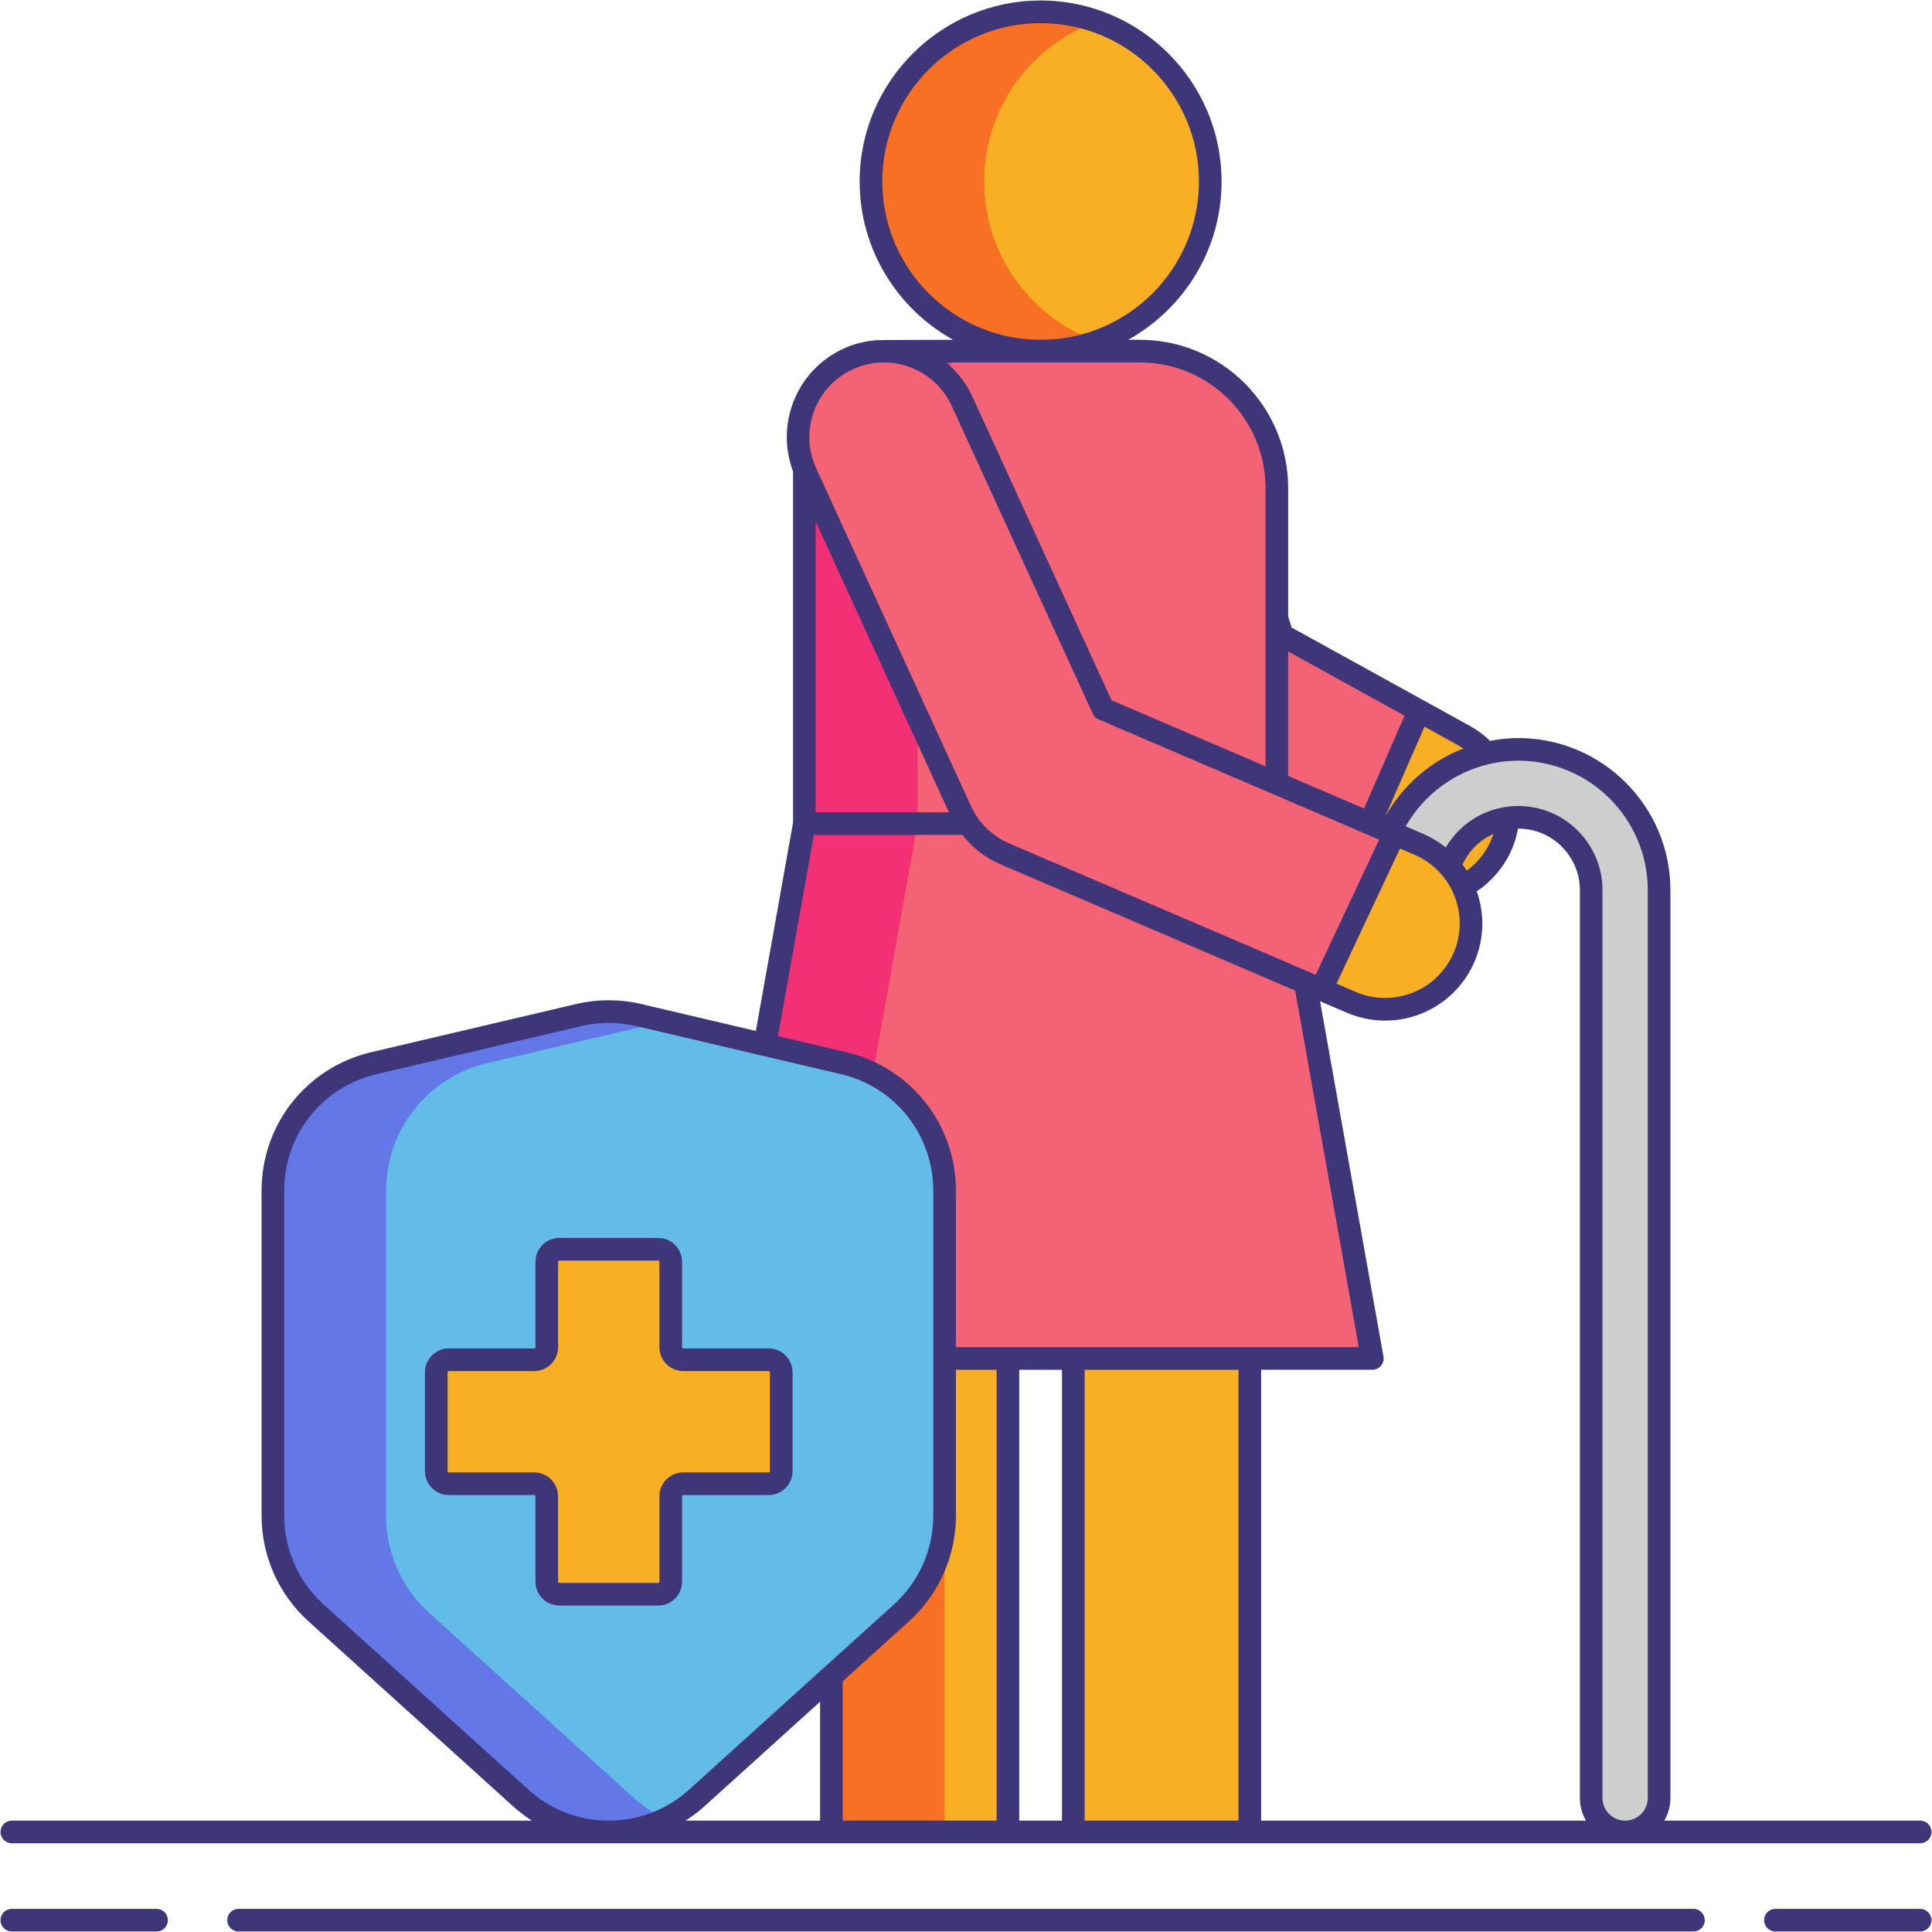 <svg id="Layer_1" height="512" viewBox="0 0 256 256" width="512" xmlns="http://www.w3.org/2000/svg"><g><g><g><path d="m188.477 118.826c-1.861 0-3.747-.457-5.491-1.419l-28.123-15.521c-2.581-1.424-4.509-3.795-5.378-6.612l-10.493-34.003c-1.854-6.009 1.513-12.383 7.522-14.237s12.383 1.513 14.237 7.522l9.139 29.612 24.1 13.3c5.506 3.039 7.505 9.965 4.467 15.471-2.077 3.762-5.968 5.887-9.98 5.887z" fill="#f46275"/></g><path d="m188.477 118.826c4.012 0 7.903-2.125 9.979-5.886 3.038-5.505 1.038-12.432-4.467-15.471l-5.953-3.285-9.159 20.955 4.109 2.268c1.744.963 3.63 1.419 5.491 1.419z" fill="#f8af23"/><g><path d="m215.34 242.742c-2.485 0-4.5-2.015-4.5-4.5v-120.291c0-5.324-4.332-9.655-9.655-9.655s-9.655 4.332-9.655 9.655v8.521c0 2.485-2.015 4.5-4.5 4.5s-4.5-2.015-4.5-4.5v-8.521c0-10.287 8.369-18.655 18.655-18.655s18.655 8.369 18.655 18.655v120.291c0 2.485-2.014 4.5-4.5 4.5z" fill="#cecece"/></g><circle cx="137.886" cy="24.047" fill="#f8af23" r="22.478"/><path d="m130.407 24.047c0-9.784 6.253-18.104 14.979-21.192-2.346-.83-4.869-1.287-7.5-1.287-12.414 0-22.478 10.064-22.478 22.479 0 12.414 10.064 22.478 22.478 22.478 2.631 0 5.154-.456 7.5-1.287-8.726-3.088-14.979-11.407-14.979-21.191z" fill="#f87023"/><path d="m169.188 109.13h-62.604v-52.711c0-5.464 4.43-9.894 9.894-9.894h34.57c10.018 0 18.14 8.122 18.14 18.14z" fill="#f46275"/><g><path d="m131.477 46.525h-15c-5.464 0-9.894 4.43-9.894 9.894v52.711h15v-52.711c.001-5.464 4.43-9.894 9.894-9.894z" fill="#f43075"/></g><path d="m181.839 180.004h-87.906l12.651-70.874h62.604z" fill="#f46275"/><g><path d="m106.584 109.13-12.651 70.874h15l12.651-70.874z" fill="#f43075"/></g><path d="m110.165 180.004h23.389v62.738h-23.389z" fill="#f8af23"/><g><path d="m110.165 180.004h15v62.738h-15z" fill="#f87023"/></g><path d="m142.218 180.004h23.389v62.738h-23.389z" fill="#f8af23"/><g><g><path d="m183.531 133.736c-1.496 0-3.017-.297-4.48-.924l-45.895-19.669c-2.598-1.113-4.688-3.153-5.865-5.722l-20.515-44.763c-2.62-5.717-.109-12.475 5.607-15.094 5.715-2.62 12.474-.109 15.094 5.607l18.685 40.77 41.86 17.94c5.78 2.477 8.457 9.171 5.98 14.951-1.851 4.317-6.054 6.904-10.471 6.904z" fill="#f46275"/></g><path d="m183.531 133.736c4.417 0 8.62-2.586 10.471-6.904 2.477-5.78-.201-12.474-5.98-14.951l-3.256-1.395-9.69 20.623 3.976 1.704c1.461.626 2.982.923 4.479.923z" fill="#f8af23"/></g></g><path d="m76.692 134.499-27.142 6.376c-7.845 1.843-13.39 8.842-13.39 16.9v43.067c0 4.908 2.077 9.586 5.718 12.877l27.142 24.54c6.611 5.977 16.674 5.977 23.285 0l27.142-24.54c3.64-3.291 5.718-7.97 5.718-12.877v-43.067c0-8.058-5.545-15.057-13.39-16.9l-27.142-6.376c-2.612-.613-5.33-.613-7.941 0z" fill="#63bce7"/><g><path d="m56.877 213.719c-3.64-3.291-5.718-7.97-5.718-12.877v-43.067c0-8.058 5.545-15.057 13.39-16.9l23.612-5.547-3.53-.829c-2.611-.613-5.329-.613-7.94 0l-27.142 6.376c-7.845 1.843-13.39 8.842-13.39 16.9v43.067c0 4.908 2.077 9.586 5.718 12.877l27.142 24.54c5.342 4.829 12.935 5.752 19.143 2.777-1.475-.707-2.873-1.629-4.143-2.777z" fill="#6377e7"/></g><path d="m101.852 180.177h-11.31c-.92 0-1.665-.746-1.665-1.665v-11.31c0-.92-.746-1.665-1.665-1.665h-13.098c-.92 0-1.665.746-1.665 1.665v11.31c0 .92-.746 1.665-1.665 1.665h-11.31c-.92 0-1.665.746-1.665 1.665v13.097c0 .92.746 1.665 1.665 1.665h11.31c.92 0 1.665.746 1.665 1.665v11.31c0 .92.746 1.665 1.665 1.665h13.096c.92 0 1.665-.746 1.665-1.665v-11.31c0-.92.746-1.665 1.665-1.665h11.31c.92 0 1.665-.746 1.665-1.665v-13.097c.002-.92-.744-1.665-1.663-1.665z" fill="#f8af23"/><g fill="#3f3679"><path d="m20.748 252.932h-19.18c-.829 0-1.5.671-1.5 1.5s.671 1.5 1.5 1.5h19.179c.829 0 1.5-.671 1.5-1.5s-.671-1.5-1.499-1.5z"/><path d="m254.432 252.932h-19.179c-.829 0-1.5.671-1.5 1.5s.671 1.5 1.5 1.5h19.179c.829 0 1.5-.671 1.5-1.5s-.672-1.5-1.5-1.5z"/><path d="m224.389 252.932h-192.778c-.829 0-1.5.671-1.5 1.5s.671 1.5 1.5 1.5h192.778c.829 0 1.5-.671 1.5-1.5s-.671-1.5-1.5-1.5z"/><path d="m1.568 244.242h108.597 23.389 8.664 23.389 88.825c.829 0 1.5-.671 1.5-1.5s-.671-1.5-1.5-1.5h-33.903c.513-.884.812-1.907.812-3v-120.291c0-11.114-9.042-20.155-20.155-20.155-1.288 0-2.557.137-3.798.378-.047-.06-.074-.13-.132-.183-.766-.71-1.622-1.328-2.542-1.835l-4.755-2.624s0 0-.001-.001l-18.813-10.382-.386-1.25c-.018-.059-.046-.111-.07-.166v-17.067c0-10.83-8.811-19.64-19.64-19.64h-1.565c7.376-4.094 12.382-11.961 12.382-20.979 0-13.222-10.757-23.979-23.979-23.979s-23.979 10.757-23.979 23.979c0 9.017 5.006 16.885 12.382 20.979 0 0-10.062.021-10.181.051-1.486.119-2.956.484-4.351 1.123-6.188 2.837-9.046 9.986-6.674 16.261v46.537l-4.928 27.607-15.181-3.566c-2.821-.662-5.804-.662-8.626 0l-27.143 6.376c-8.565 2.012-14.547 9.562-14.547 18.36v43.067c0 5.322 2.264 10.421 6.212 13.99l27.142 24.54c.779.705 1.608 1.318 2.464 1.87h-68.909c-.829 0-1.5.671-1.5 1.5s.672 1.5 1.5 1.5zm89.279-3c.856-.552 1.685-1.166 2.464-1.87l15.354-13.882v15.752zm20.818 0v-18.464l8.788-7.945c3.948-3.57 6.212-8.669 6.212-13.99v-19.338h5.389v59.738h-20.389zm29.053-59.738v59.738h-5.664v-59.738zm3 59.738v-59.738h20.389v59.738zm38.121-59.738c.444 0 .865-.197 1.15-.537s.405-.79.327-1.227l-8.402-47.069 3.547 1.519c1.619.693 3.325 1.045 5.07 1.045 5.164 0 9.815-3.067 11.851-7.813 1.318-3.076 1.328-6.382.302-9.317 1.684-1.135 3.099-2.652 4.087-4.442.671-1.216 1.123-2.516 1.375-3.865.014 0 .027-.003.04-.003 4.497 0 8.155 3.659 8.155 8.155v120.291c0 1.093.299 2.116.812 3h-43.045v-59.738h14.731zm5.592-68.244c5.01 2.147 7.34 7.971 5.193 12.981-1.562 3.642-5.131 5.995-9.093 5.995-1.337 0-2.645-.27-3.889-.803l-2.549-1.092 8.413-17.906zm6.933 2.107c-.178-.277-.375-.543-.575-.807.848-1.846 2.312-3.267 4.098-4.057-.193.588-.44 1.16-.743 1.711-.688 1.246-1.648 2.314-2.78 3.153zm23.976 2.584v120.291c0 1.654-1.346 3-3 3s-3-1.346-3-3v-120.291c0-6.151-5.004-11.155-11.155-11.155-4.003 0-7.623 2.113-9.61 5.495-.886-.709-1.87-1.321-2.963-1.789l-2.348-1.006c3.032-5.323 8.757-8.7 14.921-8.7 9.46 0 17.155 7.696 17.155 17.155zm-24.441-18.767c-4.366 1.708-8.091 4.911-10.397 9.119l5.25-12.011 4.513 2.49c.219.122.425.265.634.402zm-7.785-4.347-5.373 12.292-10.053-4.309v-16.496zm-69.207-70.79c0-11.567 9.411-20.979 20.979-20.979s20.979 9.411 20.979 20.979-9.411 20.979-20.979 20.979-20.979-9.412-20.979-20.979zm34.141 23.978c9.175 0 16.64 7.465 16.64 16.64v36.869l-20.403-8.744-18.445-40.244c-.815-1.778-2.006-3.304-3.466-4.521zm-38.041.902c1.299-.595 2.68-.895 4.068-.901h.1c1.143.006 2.289.212 3.393.622 2.476.919 4.445 2.748 5.545 5.149l18.686 40.771c.155.338.431.607.773.754l37.176 15.932-8.414 17.906-40.588-17.394c-2.259-.968-4.068-2.733-5.092-4.968l-20.515-44.763c-2.271-4.957-.087-10.837 4.868-13.108zm-4.924 20.187 17.652 38.516h-17.652zm-.244 41.516h19.677c1.323 1.686 3.044 3.033 5.048 3.892l39.05 16.735 8.434 47.247h-14.441-23.389-8.664-6.889v-20.729c0-8.798-5.982-16.348-14.547-18.36l-9.038-2.123zm-37.814 126.516-27.142-24.54c-3.32-3.001-5.224-7.29-5.224-11.765v-43.067c0-7.399 5.03-13.748 12.233-15.439l27.142-6.376c2.373-.558 4.881-.558 7.254 0l27.142 6.376c7.203 1.692 12.233 8.041 12.233 15.439v43.067c0 4.475-1.904 8.763-5.224 11.765l-27.143 24.54c-2.936 2.655-6.596 4.012-10.279 4.096h-.715c-3.679-.083-7.339-1.44-10.277-4.096z"/><path d="m87.21 212.745c1.746 0 3.166-1.42 3.166-3.166v-11.311c0-.091.074-.165.165-.165h11.311c1.745 0 3.165-1.42 3.165-3.166v-13.096c0-1.746-1.42-3.166-3.165-3.166h-11.311c-.091 0-.165-.074-.165-.165v-11.311c0-1.746-1.42-3.166-3.166-3.166h-13.096c-1.745 0-3.165 1.42-3.165 3.166v11.311c0 .091-.074.165-.166.165h-11.31c-1.746 0-3.166 1.42-3.166 3.166v13.096c0 1.746 1.42 3.166 3.166 3.166h11.31c.091 0 .166.074.166.165v11.311c0 1.746 1.42 3.166 3.165 3.166zm-13.261-3.165v-11.311c0-1.745-1.42-3.165-3.166-3.165h-11.31c-.091 0-.166-.074-.166-.166v-13.096c0-.091.074-.166.166-.166h11.31c1.746 0 3.166-1.42 3.166-3.165v-11.311c0-.091.074-.166.165-.166h13.096c.091 0 .166.074.166.166v11.311c0 1.745 1.42 3.165 3.165 3.165h11.311c.091 0 .165.074.165.166v13.096c0 .091-.074.166-.165.166h-11.311c-1.745 0-3.165 1.42-3.165 3.165v11.311c0 .091-.074.166-.166.166h-13.096c-.091-.001-.165-.075-.165-.166z"/></g></g></svg>
